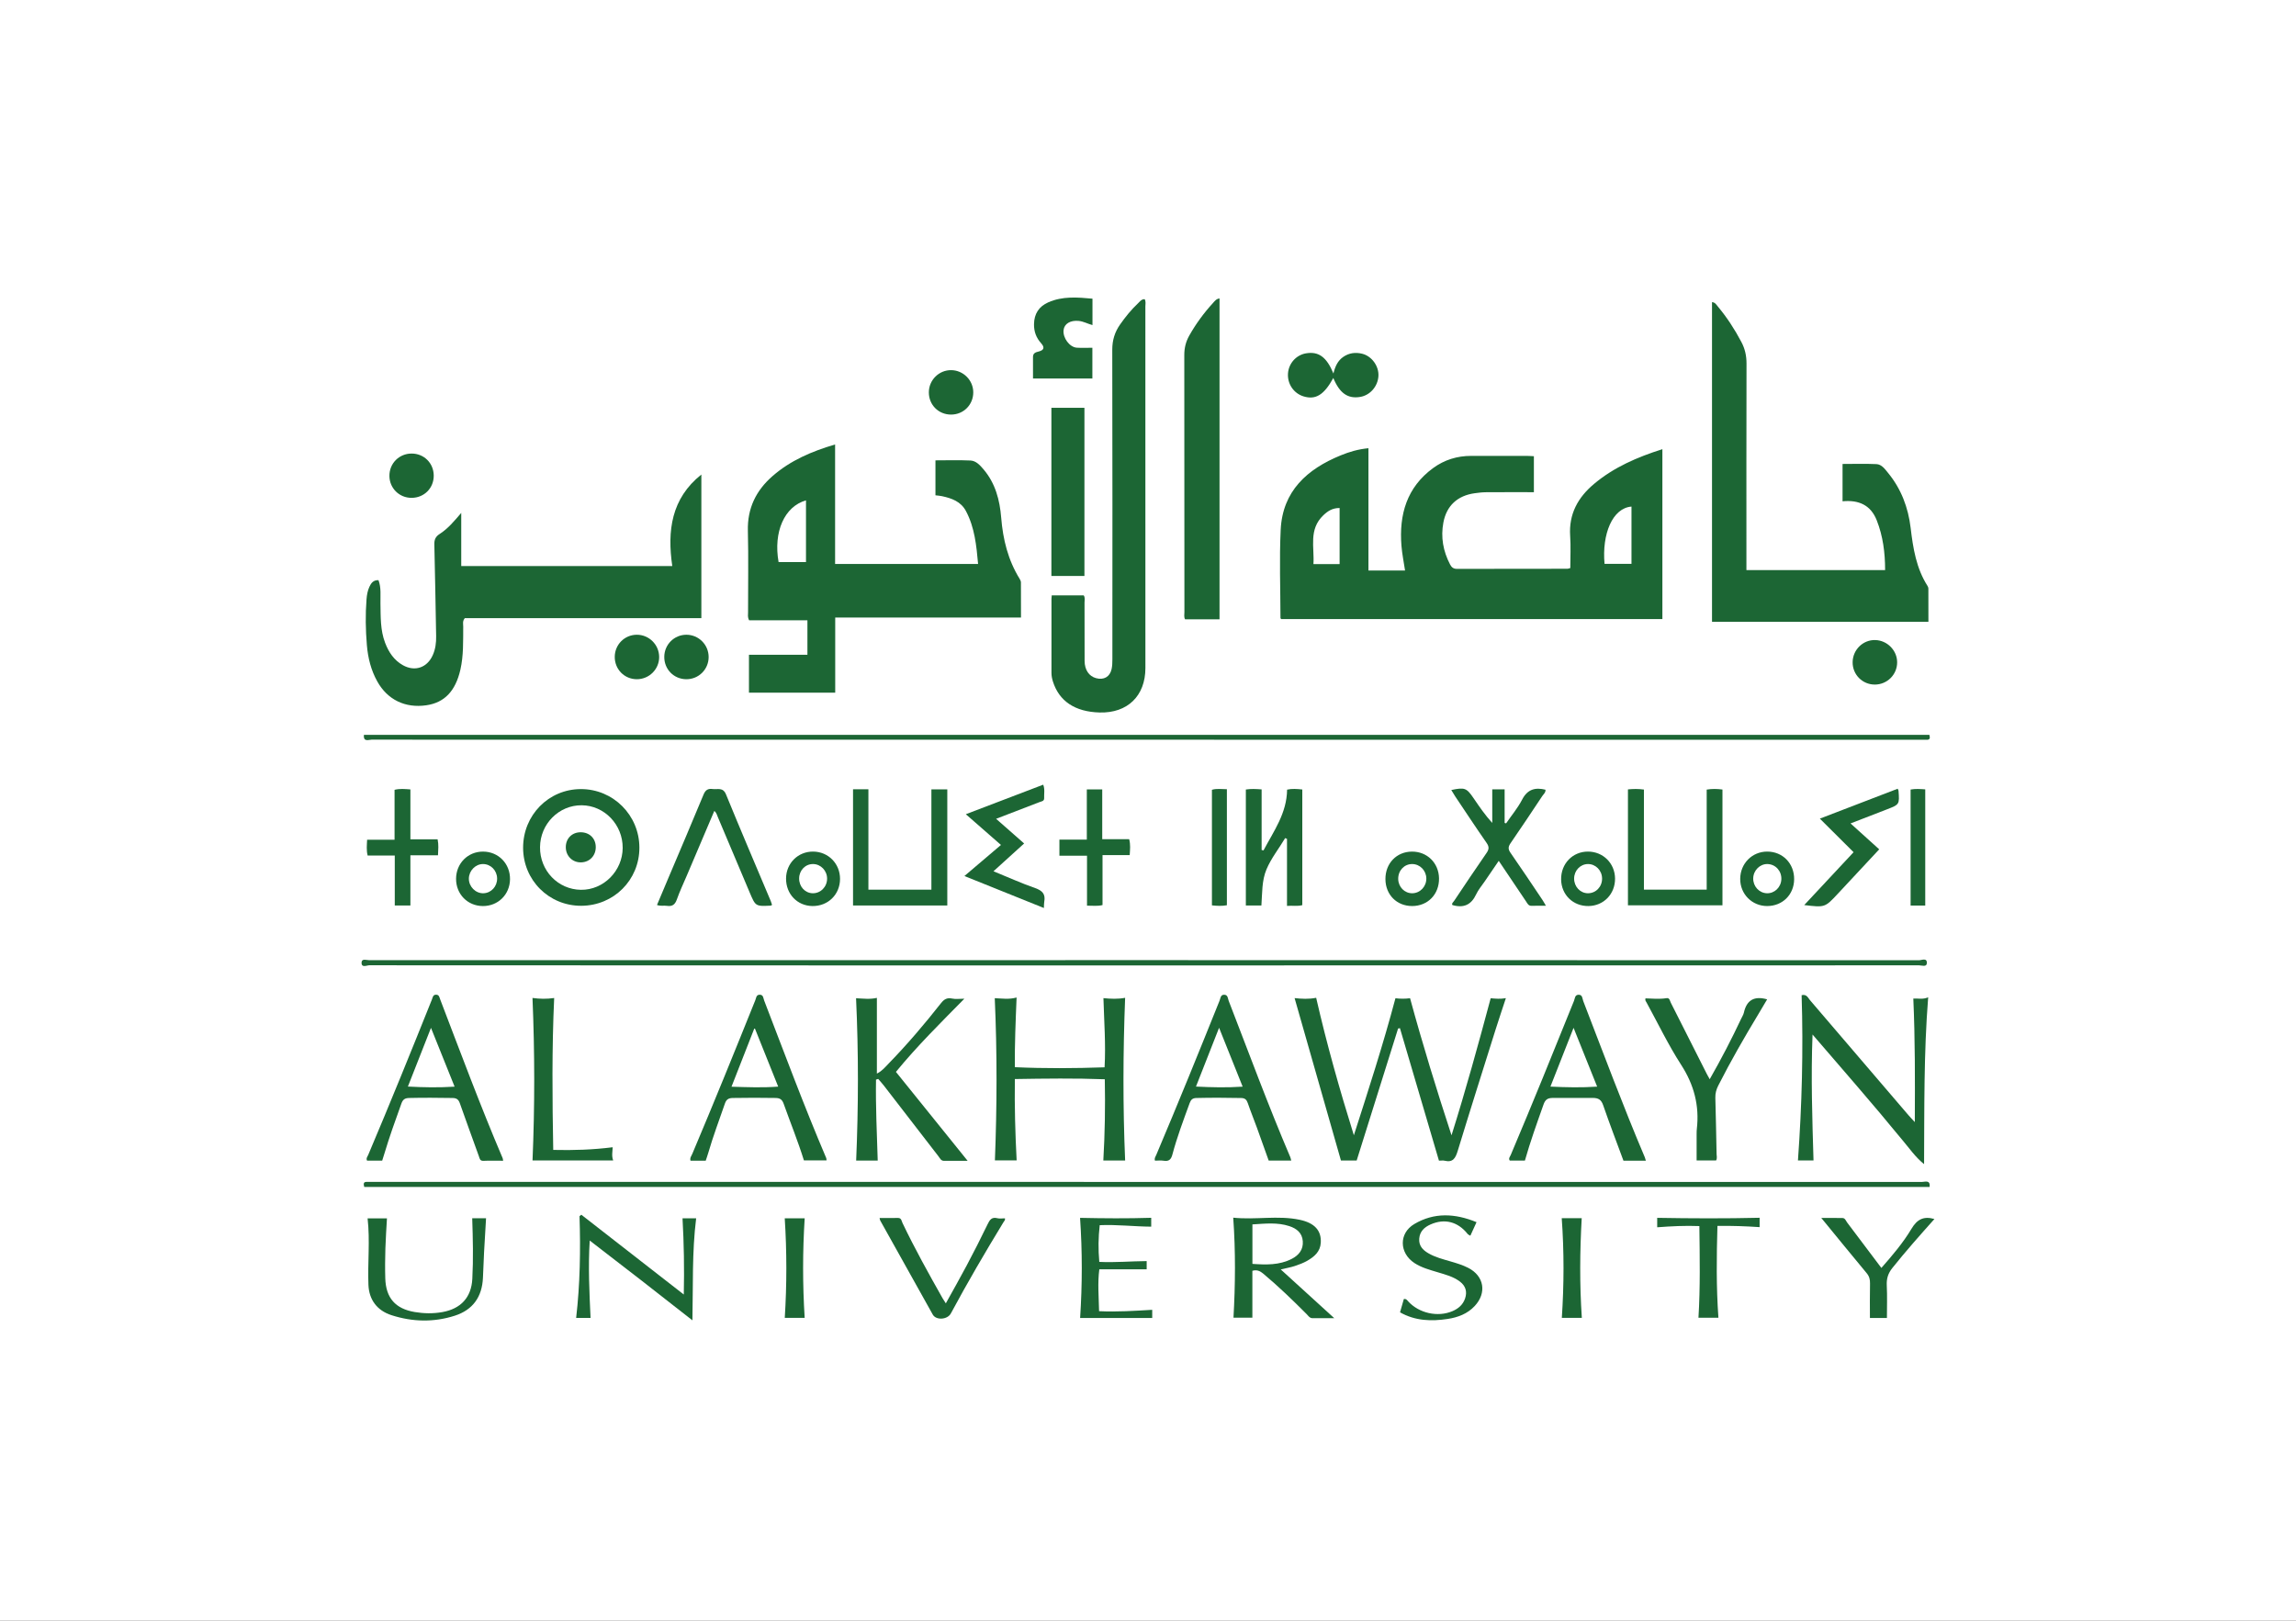 <?xml version="1.0" encoding="UTF-8"?>
<svg xmlns="http://www.w3.org/2000/svg" xmlns:xlink="http://www.w3.org/1999/xlink" width="841.89pt" height="594.29pt" viewBox="0 0 841.89 594.29" version="1.1">
<rect x="0" y="0" width="841.89" height="594.29" fill="#333333" stroke="none"/>
<defs>
<clipPath id="clip1">
  <path d="M 0 0 L 841.891 0 L 841.891 594.289 L 0 594.289 Z M 0 0 "/>
</clipPath>
</defs>
<g id="surface1">
<g clip-path="url(#clip1)" clip-rule="nonzero">
<path style=" stroke:none;fill-rule:nonzero;fill:rgb(100%,100%,100%);fill-opacity:1;" d="M 0 594.289 L 841.891 594.289 L 841.891 0 L 0 0 Z M 0 594.289 "/>
</g>
<path style=" stroke:none;fill-rule:nonzero;fill:rgb(10.999%,39.999%,20.399%);fill-opacity:1;" d="M 491.203 186.27 C 488.547 186.262 486.832 187.418 485.223 188.949 C 479.773 194.145 482.004 200.699 481.605 206.828 L 491.203 206.828 Z M 598.23 206.75 L 598.23 185.746 C 591.254 186.301 587.355 195.785 588.348 206.75 Z M 501.777 209.191 L 515.199 209.191 C 514.738 206.102 514.121 203.129 513.879 200.125 C 512.969 188.703 515.805 178.719 525.488 171.629 C 529.609 168.609 534.32 167.152 539.461 167.16 C 546.34 167.176 553.223 167.16 560.102 167.172 C 560.832 167.172 561.559 167.238 562.441 167.281 L 562.441 180.469 C 556.496 180.469 550.707 180.445 544.918 180.488 C 543.516 180.496 542.105 180.664 540.711 180.859 C 534.453 181.727 530.43 185.395 529.258 191.578 C 528.234 196.973 529.172 202.125 531.719 206.992 C 532.266 208.035 532.949 208.594 534.234 208.59 C 547.75 208.543 561.266 208.559 574.777 208.547 C 575.012 208.547 575.246 208.434 575.789 208.289 C 575.789 204.395 576.012 200.43 575.742 196.5 C 575.203 188.484 578.594 182.379 584.512 177.422 C 591.812 171.305 600.348 167.621 609.559 164.703 L 609.559 226.988 L 469.75 226.988 C 469.676 226.859 469.52 226.719 469.52 226.578 C 469.504 215.805 469.082 205.008 469.598 194.254 C 470.285 180.051 479.285 172 491.633 166.957 C 494.762 165.68 498.004 164.707 501.777 164.348 "/>
<path style=" stroke:none;fill-rule:nonzero;fill:rgb(10.999%,39.999%,20.399%);fill-opacity:1;" d="M 295.539 183.473 C 287.625 185.699 283.523 195.039 285.488 206.09 L 295.539 206.09 Z M 306.254 226.441 L 306.254 253.992 L 274.629 253.992 L 274.629 240.078 L 296.062 240.078 L 296.062 227.449 L 274.691 227.449 C 274.062 226.309 274.301 225.383 274.297 224.5 C 274.277 214.551 274.477 204.594 274.227 194.648 C 274.016 186.375 277.219 179.848 283.289 174.551 C 289.848 168.832 297.629 165.504 306.211 162.973 L 306.211 206.785 L 358.641 206.785 C 358.031 200.047 357.402 193.414 354.172 187.359 C 352.316 183.887 348.965 182.688 345.391 181.93 C 344.668 181.773 343.922 181.73 343.008 181.613 L 343.008 168.797 C 347.262 168.797 351.555 168.656 355.828 168.855 C 357.91 168.949 359.352 170.59 360.652 172.113 C 364.98 177.207 366.594 183.355 367.113 189.801 C 367.758 197.773 369.609 205.32 373.848 212.188 C 374.102 212.594 374.348 213.094 374.352 213.551 C 374.391 217.77 374.375 221.984 374.375 226.441 "/>
<path style=" stroke:none;fill-rule:nonzero;fill:rgb(10.999%,39.999%,20.399%);fill-opacity:1;" d="M 691.227 209.031 C 691.227 202.613 690.434 196.57 688.16 190.789 C 685.949 185.176 681.551 183.242 675.621 183.809 L 675.621 170.121 C 679.797 170.121 683.922 169.988 688.035 170.176 C 689.973 170.266 691.141 171.98 692.293 173.379 C 697.129 179.25 699.707 186.137 700.59 193.57 C 701.477 201.043 702.637 208.352 706.777 214.844 C 706.945 215.109 707.09 215.453 707.09 215.762 C 707.109 219.801 707.105 223.836 707.105 228.016 L 627.754 228.016 L 627.754 110.785 C 628.93 110.871 629.359 111.754 629.91 112.41 C 633.273 116.43 636.102 120.805 638.547 125.441 C 639.852 127.91 640.414 130.48 640.406 133.309 C 640.344 157.602 640.371 181.891 640.371 206.184 L 640.371 209.031 "/>
<path style=" stroke:none;fill-rule:nonzero;fill:rgb(10.999%,39.999%,20.399%);fill-opacity:1;" d="M 138.781 212.73 C 139.828 215.484 139.449 218.41 139.504 221.25 C 139.602 226.141 139.422 231.035 141.219 235.719 C 142.531 239.145 144.465 242.07 147.73 243.91 C 152.094 246.363 156.598 244.852 158.66 240.281 C 159.672 238.047 159.969 235.676 159.922 233.246 C 159.711 222.062 159.543 210.879 159.266 199.699 C 159.219 197.949 159.637 196.797 161.172 195.82 C 164.277 193.84 166.602 191.012 169.125 188.066 L 169.125 207.547 L 246.508 207.547 C 244.617 194.637 246.141 182.766 257.172 174 L 257.172 226.66 L 170.434 226.66 C 169.508 227.762 169.859 228.801 169.852 229.75 C 169.805 235.051 170.004 240.355 168.805 245.586 C 167.008 253.398 162.988 257.637 156.32 258.605 C 148.582 259.727 142.086 256.582 138.344 249.871 C 136.039 245.746 134.922 241.238 134.527 236.59 C 134.055 230.977 133.953 225.34 134.398 219.715 C 134.523 218.141 134.789 216.57 135.465 215.133 C 136.074 213.832 136.855 212.66 138.781 212.73 "/>
<path style=" stroke:none;fill-rule:nonzero;fill:rgb(10.999%,39.999%,20.399%);fill-opacity:1;" d="M 419.738 109.711 C 420.227 110.586 419.98 111.504 419.98 112.379 C 419.996 156.57 419.992 200.766 419.992 244.961 C 419.992 255.176 413.418 261.539 403.176 261.25 C 394.176 260.996 388.359 257.113 386.074 249.871 C 385.746 248.828 385.547 247.785 385.547 246.699 C 385.547 237.664 385.547 228.625 385.551 219.59 C 385.551 219.191 385.609 218.801 385.645 218.301 L 397.375 218.301 C 397.949 219.156 397.672 220.09 397.672 220.965 C 397.699 228.094 397.66 235.223 397.699 242.355 C 397.719 245.656 399.324 247.969 401.914 248.664 C 404.723 249.426 406.941 248.203 407.586 245.391 C 407.859 244.195 407.887 242.926 407.887 241.688 C 407.902 203.879 407.934 166.07 407.844 128.258 C 407.836 124.75 408.75 121.77 410.711 118.977 C 412.668 116.184 414.805 113.547 417.285 111.211 C 417.965 110.57 418.547 109.648 419.738 109.711 "/>
<path style=" stroke:none;fill-rule:nonzero;fill:rgb(10.999%,39.999%,20.399%);fill-opacity:1;" d="M 447.172 109.426 L 447.172 227.082 L 434.535 227.082 C 434.066 226.23 434.297 225.301 434.297 224.418 C 434.281 193.008 434.301 161.602 434.254 130.191 C 434.25 127.613 434.809 125.297 436.059 123.078 C 438.508 118.727 441.445 114.73 444.816 111.051 C 445.406 110.41 445.926 109.602 447.172 109.426 "/>
<path style=" stroke:none;fill-rule:nonzero;fill:rgb(10.999%,39.999%,20.399%);fill-opacity:1;" d="M 707.461 269.449 C 707.758 270.566 707.723 271.297 706.453 271.254 C 705.871 271.234 705.293 271.254 704.711 271.254 C 515.223 271.254 325.73 271.254 136.238 271.211 C 135.215 271.211 133.172 272.199 133.445 269.449 "/>
<path style=" stroke:none;fill-rule:nonzero;fill:rgb(10.999%,39.999%,20.399%);fill-opacity:1;" d="M 133.559 435.23 C 133.301 434.16 133.145 433.344 134.48 433.359 C 135.145 433.363 135.805 433.355 136.469 433.355 C 325.879 433.355 515.285 433.352 704.691 433.391 C 705.789 433.391 707.887 432.48 707.539 435.23 "/>
<path style=" stroke:none;fill-rule:nonzero;fill:rgb(10.999%,39.999%,20.399%);fill-opacity:1;" d="M 512.648 377.129 C 507.594 393.234 502.539 409.34 497.457 425.535 L 491.695 425.535 C 486.086 405.875 480.438 386.094 474.699 365.977 C 477.328 366.254 479.848 366.41 482.609 365.863 C 486.508 382.926 491.234 399.609 496.43 416.273 C 501.785 399.609 507.176 383.004 511.676 366.031 C 513.488 366.254 515.203 366.258 517.039 366.023 C 521.645 382.938 526.77 399.613 532.238 416.285 C 537.477 399.66 542.074 382.906 546.598 366.031 C 548.41 366.184 550.125 366.359 552.168 365.996 C 550.863 369.977 549.598 373.703 548.414 377.461 C 543.742 392.309 539.043 407.145 534.5 422.031 C 533.695 424.66 532.762 426.359 529.676 425.598 C 529.133 425.461 528.527 425.578 527.629 425.578 C 522.879 409.441 518.102 393.219 513.324 377 C 513.102 377.043 512.875 377.086 512.648 377.129 "/>
<path style=" stroke:none;fill-rule:nonzero;fill:rgb(10.999%,39.999%,20.399%);fill-opacity:1;" d="M 419.566 353.992 C 324.859 353.992 230.156 353.996 135.453 353.938 C 134.488 353.938 132.5 354.996 132.578 352.918 C 132.641 351.336 134.438 352.082 135.426 352.078 C 324.836 352.043 514.242 352.043 703.652 352.098 C 704.629 352.098 706.617 351.078 706.535 353.133 C 706.473 354.703 704.668 353.961 703.676 353.961 C 608.973 353.996 514.27 353.992 419.566 353.992 "/>
<path style=" stroke:none;fill-rule:nonzero;fill:rgb(10.999%,39.999%,20.399%);fill-opacity:1;" d="M 404.566 425.52 C 405.137 415.594 405.301 405.84 405.105 395.734 C 394.172 395.32 383.301 395.473 372.125 395.652 C 371.984 405.695 372.262 415.508 372.781 425.488 L 364.809 425.488 C 365.57 405.84 365.652 386.094 364.754 366.004 C 367.379 366.109 369.902 366.539 372.762 365.758 C 372.406 374.438 372.047 382.758 372.121 391.305 C 383.098 391.809 393.918 391.73 405.023 391.355 C 405.5 382.941 404.852 374.559 404.605 365.988 C 407.352 366.254 409.797 366.379 412.559 365.871 C 411.781 385.871 411.719 405.625 412.562 425.52 "/>
<path style=" stroke:none;fill-rule:nonzero;fill:rgb(10.999%,39.999%,20.399%);fill-opacity:1;" d="M 702.117 411.438 C 702.188 395.875 702.238 381.09 701.57 366.148 C 703.367 366.02 704.996 366.566 707.016 365.688 C 705.387 386.262 705.641 406.43 705.516 426.859 C 702.301 424.277 700.035 420.934 697.453 417.891 C 694.773 414.73 692.172 411.504 689.504 408.328 C 686.781 405.094 684.031 401.879 681.281 398.668 C 678.586 395.52 675.875 392.383 673.168 389.242 C 670.48 386.121 667.785 383 664.617 379.328 C 663.996 395.148 664.523 410.258 664.973 425.504 L 659.266 425.504 C 660.719 405.277 661.254 385.125 660.613 364.906 C 662.477 364.438 662.957 365.891 663.68 366.73 C 675.723 380.758 687.727 394.816 699.75 408.863 C 700.332 409.547 700.965 410.188 702.117 411.438 "/>
<path style=" stroke:none;fill-rule:nonzero;fill:rgb(10.999%,39.999%,20.399%);fill-opacity:1;" d="M 321.211 395.871 C 321.055 405.723 321.535 415.578 321.836 425.547 L 313.934 425.547 C 314.777 405.703 314.824 385.953 313.898 366.023 C 316.562 366.156 319.016 366.477 321.531 365.891 L 321.531 393.648 C 323.402 392.754 324.625 391.227 325.953 389.859 C 332.715 382.895 339 375.512 344.996 367.887 C 346.145 366.422 347.242 365.723 349.156 366.148 C 350.41 366.426 351.777 366.199 353.613 366.199 C 344.945 374.996 336.336 383.492 328.516 393.031 C 337.188 403.785 345.82 414.496 354.809 425.641 C 351.535 425.641 348.84 425.633 346.145 425.645 C 345.012 425.648 344.656 424.684 344.129 424.004 C 337.43 415.355 330.758 406.684 324.07 398.027 C 323.426 397.191 322.703 396.418 322.016 395.613 C 321.75 395.699 321.48 395.785 321.211 395.871 "/>
<path style=" stroke:none;fill-rule:nonzero;fill:rgb(10.999%,39.999%,20.399%);fill-opacity:1;" d="M 385.523 211.191 L 397.637 211.191 L 397.637 149.531 L 385.523 149.531 Z M 385.523 211.191 "/>
<path style=" stroke:none;fill-rule:nonzero;fill:rgb(10.999%,39.999%,20.399%);fill-opacity:1;" d="M 447.008 376.859 C 444.031 384.43 441.328 391.312 438.535 398.414 C 444.395 398.703 449.895 398.832 455.652 398.441 C 452.781 391.27 450.02 384.379 447.008 376.859 M 473.469 425.547 L 465.199 425.547 C 463.801 421.625 462.379 417.594 460.914 413.574 C 459.809 410.539 458.586 407.547 457.539 404.492 C 457.102 403.219 456.512 402.637 455.082 402.609 C 449.613 402.504 444.152 402.465 438.684 402.605 C 437.258 402.645 436.672 403.234 436.215 404.484 C 433.945 410.711 431.598 416.914 429.895 423.32 C 429.395 425.195 428.59 425.918 426.676 425.605 C 425.637 425.438 424.547 425.578 423.5 425.578 C 423.188 424.688 423.723 424.07 424 423.414 C 431.953 404.652 439.609 385.766 447.207 366.859 C 447.547 366.016 447.527 364.695 448.914 364.742 C 450.273 364.785 450.191 366.09 450.523 366.949 C 457.934 386.105 465.051 405.375 473.113 424.277 C 473.266 424.641 473.332 425.043 473.469 425.547 "/>
<path style=" stroke:none;fill-rule:nonzero;fill:rgb(10.999%,39.999%,20.399%);fill-opacity:1;" d="M 585.637 398.438 C 582.73 391.195 579.969 384.297 576.988 376.875 C 574.062 384.309 571.332 391.246 568.508 398.426 C 574.344 398.699 579.773 398.828 585.637 398.438 M 603.496 425.582 L 595.281 425.582 C 592.785 418.809 590.211 412.098 587.863 405.305 C 587.148 403.227 586.145 402.582 583.969 402.574 C 579.082 402.555 574.199 402.547 569.312 402.582 C 567.383 402.598 566.578 403.281 565.965 405.023 C 563.57 411.805 561.121 418.57 559.145 425.555 L 553.598 425.555 C 553.035 424.758 553.68 424.141 553.941 423.52 C 561.891 404.762 569.531 385.879 577.148 366.984 C 577.488 366.137 577.438 364.82 578.75 364.746 C 580.305 364.66 580.188 366.145 580.535 367.051 C 587.934 386.203 595.094 405.453 603.121 424.363 C 603.246 424.656 603.312 424.977 603.496 425.582 "/>
<path style=" stroke:none;fill-rule:nonzero;fill:rgb(10.999%,39.999%,20.399%);fill-opacity:1;" d="M 166.691 398.445 C 163.805 391.262 161.027 384.336 158.031 376.883 C 155.094 384.355 152.379 391.262 149.566 398.41 C 155.359 398.715 160.855 398.82 166.691 398.445 M 184.484 425.609 C 182.023 425.609 179.648 425.527 177.285 425.641 C 175.938 425.703 175.898 424.801 175.594 423.953 C 173.27 417.484 170.895 411.035 168.617 404.547 C 168.133 403.172 167.457 402.625 165.945 402.602 C 160.645 402.52 155.344 402.473 150.039 402.598 C 148.461 402.637 147.723 403.137 147.184 404.633 C 144.961 410.789 142.75 416.949 140.879 423.227 C 140.648 424.004 140.391 424.773 140.137 425.578 L 134.598 425.578 C 134.141 424.734 134.742 424.109 135.012 423.477 C 143.031 404.559 150.754 385.52 158.391 366.445 C 158.68 365.727 158.734 364.727 159.887 364.723 C 161.023 364.723 161.102 365.66 161.391 366.41 C 168.859 385.906 176.129 405.48 184.32 424.691 C 184.41 424.902 184.406 425.156 184.484 425.609 "/>
<path style=" stroke:none;fill-rule:nonzero;fill:rgb(10.999%,39.999%,20.399%);fill-opacity:1;" d="M 276.695 376.84 C 273.707 384.469 271.008 391.363 268.223 398.469 C 274.215 398.637 279.652 398.871 285.344 398.43 C 282.492 391.309 279.734 384.43 276.695 376.84 M 258.77 425.586 L 253.191 425.586 C 252.883 424.574 253.535 423.828 253.867 423.043 C 261.773 404.352 269.391 385.543 276.965 366.715 C 277.281 365.93 277.273 364.766 278.52 364.734 C 279.938 364.695 279.871 366 280.195 366.844 C 287.629 386.172 294.84 405.582 302.965 424.637 C 303.055 424.844 303.027 425.105 303.07 425.488 L 294.781 425.488 C 292.617 418.512 289.836 411.695 287.367 404.762 C 286.797 403.16 286.039 402.621 284.348 402.594 C 279.129 402.52 273.914 402.492 268.691 402.598 C 267.105 402.629 266.328 403.145 265.812 404.629 C 263.734 410.656 261.473 416.621 259.699 422.754 C 259.426 423.699 259.09 424.629 258.77 425.586 "/>
<path style=" stroke:none;fill-rule:nonzero;fill:rgb(10.999%,39.999%,20.399%);fill-opacity:1;" d="M 198.016 310.641 C 197.945 319.234 204.586 326.152 213.004 326.266 C 221.297 326.375 228.273 319.383 228.324 310.91 C 228.375 302.371 221.609 295.332 213.289 295.27 C 204.938 295.203 198.078 302.105 198.016 310.641 M 234.449 310.801 C 234.473 322.656 225.055 332.078 213.137 332.125 C 201.281 332.172 191.824 322.738 191.812 310.852 C 191.797 298.906 201.152 289.379 212.938 289.336 C 224.82 289.289 234.43 298.879 234.449 310.801 "/>
<path style=" stroke:none;fill-rule:nonzero;fill:rgb(10.999%,39.999%,20.399%);fill-opacity:1;" d="M 625.805 326.199 L 625.805 289.523 C 627.777 289.195 629.617 289.238 631.586 289.496 L 631.586 331.949 L 596.93 331.949 L 596.93 289.449 C 598.859 289.258 600.719 289.215 602.789 289.508 L 602.789 326.199 "/>
<path style=" stroke:none;fill-rule:nonzero;fill:rgb(10.999%,39.999%,20.399%);fill-opacity:1;" d="M 312.789 289.402 L 318.422 289.402 L 318.422 326.215 L 341.523 326.215 L 341.523 289.441 L 347.352 289.441 L 347.352 332.016 L 312.789 332.016 "/>
<path style=" stroke:none;fill-rule:nonzero;fill:rgb(10.999%,39.999%,20.399%);fill-opacity:1;" d="M 626.91 395.723 C 631.195 388.23 634.953 380.957 638.441 373.547 C 638.797 372.797 639.273 372.07 639.449 371.277 C 640.469 366.68 643.273 365.09 647.973 366.434 C 646.945 368.172 645.879 370 644.781 371.812 C 639.598 380.398 634.598 389.09 630.055 398.035 C 629.32 399.48 628.93 400.91 628.977 402.543 C 629.172 409.422 629.297 416.297 629.434 423.176 C 629.449 423.902 629.711 424.652 629.254 425.508 L 622.109 425.508 C 622.109 422.211 622.105 418.938 622.113 415.664 C 622.117 415.086 622.125 414.5 622.191 413.926 C 623.168 405.391 621.164 397.766 616.445 390.453 C 611.738 383.16 607.953 375.273 603.781 367.637 C 603.555 367.223 603.133 366.852 603.355 366.07 C 605.891 366.164 608.492 366.406 611.082 366 C 612.23 365.82 612.285 366.949 612.629 367.629 C 617.051 376.348 621.449 385.082 625.859 393.809 C 626.121 394.32 626.414 394.816 626.91 395.723 "/>
<path style=" stroke:none;fill-rule:nonzero;fill:rgb(10.999%,39.999%,20.399%);fill-opacity:1;" d="M 456.824 289.492 C 458.711 289.195 460.508 289.289 462.609 289.449 L 462.609 311.668 C 462.84 311.719 463.07 311.77 463.301 311.82 C 467.008 304.797 471.848 298.23 471.949 289.539 C 473.699 289.141 475.539 289.266 477.523 289.484 L 477.523 331.887 C 475.742 332.387 473.938 331.98 471.914 332.168 L 471.914 307.586 C 471.688 307.492 471.465 307.398 471.238 307.305 C 468.973 311.133 466.137 314.633 464.398 318.75 C 462.641 322.902 462.852 327.48 462.527 332.012 L 456.824 332.012 "/>
<path style=" stroke:none;fill-rule:nonzero;fill:rgb(10.999%,39.999%,20.399%);fill-opacity:1;" d="M 566.855 332.121 C 564.867 332.121 563.234 332.074 561.605 332.137 C 560.434 332.18 560.09 331.301 559.594 330.562 C 556.309 325.691 553.031 320.816 549.555 315.645 C 547.742 318.301 546.074 320.738 544.414 323.18 C 543.344 324.758 542.059 326.234 541.266 327.941 C 539.484 331.773 536.676 333.062 532.562 331.852 C 532.203 331.246 532.883 330.789 533.219 330.289 C 537.137 324.441 541.039 318.578 545.055 312.797 C 545.996 311.441 546.105 310.512 545.117 309.094 C 541.188 303.453 537.406 297.711 533.578 291.996 C 533.086 291.258 532.645 290.484 532.152 289.676 C 537.121 288.641 537.746 288.887 540.402 292.785 C 542.473 295.824 544.543 298.863 547.176 301.742 L 547.176 289.43 L 551.711 289.43 L 551.711 301.746 C 551.891 301.797 552.07 301.848 552.254 301.898 C 554.242 299 556.543 296.262 558.145 293.164 C 560.098 289.387 562.922 288.641 566.691 289.566 C 566.809 290.562 566.004 291.168 565.523 291.883 C 561.672 297.676 557.82 303.473 553.871 309.203 C 552.988 310.484 552.949 311.375 553.863 312.688 C 557.84 318.398 561.688 324.191 565.574 329.965 C 565.973 330.555 566.305 331.191 566.855 332.121 "/>
<path style=" stroke:none;fill-rule:nonzero;fill:rgb(10.999%,39.999%,20.399%);fill-opacity:1;" d="M 459.234 463.426 C 464.211 463.777 469.07 463.93 473.605 461.617 C 476.227 460.281 477.93 458.234 477.703 455.125 C 477.488 452.066 475.445 450.461 472.762 449.582 C 468.414 448.152 463.984 448.66 459.234 448.953 Z M 469.621 465.465 C 476.285 471.535 482.566 477.254 489.246 483.34 C 486.309 483.34 483.801 483.34 481.289 483.344 C 480.219 483.344 479.73 482.477 479.113 481.852 C 473.965 476.688 468.73 471.621 463.121 466.945 C 461.938 465.957 460.754 465.508 459.215 465.969 L 459.215 483.156 L 452.289 483.156 C 452.961 471.105 453.09 458.992 452.199 446.484 C 460.453 447.352 468.555 445.566 476.57 447.258 C 482.074 448.422 484.543 451.234 484.301 455.656 C 484.117 458.977 481.891 460.82 479.32 462.297 C 477.895 463.113 476.32 463.695 474.754 464.215 C 473.285 464.699 471.742 464.961 469.621 465.465 "/>
<path style=" stroke:none;fill-rule:nonzero;fill:rgb(10.999%,39.999%,20.399%);fill-opacity:1;" d="M 250.266 446.727 L 255.262 446.727 C 253.715 459.145 254.172 471.516 253.895 484.133 C 241.5 474.359 229.125 464.781 216.234 454.867 C 215.633 464.629 216.117 473.883 216.543 483.238 L 211.262 483.238 C 212.695 470.824 212.906 458.383 212.496 445.926 C 212.719 445.754 212.938 445.578 213.16 445.406 C 225.504 455.02 237.848 464.633 250.73 474.664 C 250.938 464.988 250.785 455.961 250.266 446.727 "/>
<path style=" stroke:none;fill-rule:nonzero;fill:rgb(10.999%,39.999%,20.399%);fill-opacity:1;" d="M 240.906 331.832 C 242.336 328.445 243.734 325.105 245.145 321.773 C 249.434 311.637 253.773 301.52 257.973 291.348 C 258.676 289.641 259.633 289.082 261.316 289.312 C 263.109 289.559 265.09 288.543 266.215 291.293 C 271.566 304.395 277.145 317.402 282.641 330.445 C 282.824 330.891 282.953 331.359 283.098 331.793 C 282.844 331.938 282.715 332.07 282.586 332.074 C 277.051 332.336 277.043 332.336 274.906 327.281 C 271.008 318.055 267.121 308.824 263.215 299.605 C 262.898 298.855 262.734 298.004 261.918 297.348 C 258.535 305.297 255.172 313.203 251.812 321.109 C 250.582 324.004 249.223 326.852 248.184 329.812 C 247.512 331.723 246.477 332.453 244.527 332.141 C 243.414 331.961 242.246 332.34 240.906 331.832 "/>
<path style=" stroke:none;fill-rule:nonzero;fill:rgb(10.999%,39.999%,20.399%);fill-opacity:1;" d="M 202.859 421.641 C 210.422 421.824 217.504 421.57 224.656 420.664 C 224.582 422.383 224.219 423.848 224.84 425.492 L 195.266 425.492 C 196.105 405.66 196.086 385.914 195.254 365.922 C 197.941 366.285 200.391 366.344 203.203 365.941 C 202.348 384.57 202.516 402.988 202.859 421.641 "/>
<path style=" stroke:none;fill-rule:nonzero;fill:rgb(10.999%,39.999%,20.399%);fill-opacity:1;" d="M 400.547 127.516 L 400.547 138.785 L 378.781 138.785 C 378.781 136.125 378.793 133.5 378.777 130.875 C 378.766 129.422 379.844 129.141 380.898 128.879 C 382.945 128.367 383.031 127.27 381.773 125.879 C 379.957 123.875 379.109 121.582 379.148 118.863 C 379.203 115.043 380.969 112.363 384.387 110.855 C 389.594 108.559 395.031 109 400.586 109.516 L 400.586 119.203 C 398.773 118.703 397.246 117.828 395.5 117.664 C 392.469 117.383 390.258 118.699 389.988 121.016 C 389.656 123.902 392.203 127.344 394.895 127.496 C 396.695 127.598 398.504 127.516 400.547 127.516 "/>
<path style=" stroke:none;fill-rule:nonzero;fill:rgb(10.999%,39.999%,20.399%);fill-opacity:1;" d="M 364.285 319.469 C 369.645 321.66 374.555 323.879 379.613 325.652 C 382.266 326.582 383.422 327.902 382.902 330.652 C 382.781 331.277 382.824 331.934 382.773 332.941 C 373.051 329.027 363.578 325.215 353.629 321.211 C 358.203 317.324 362.5 313.672 367.027 309.82 C 362.766 306.094 358.621 302.469 354.145 298.551 C 363.785 294.875 373.086 291.324 382.527 287.719 C 383.191 289.422 382.793 291.062 382.867 292.652 C 382.922 293.797 381.863 293.836 381.145 294.117 C 376 296.117 370.844 298.086 365.246 300.234 C 368.785 303.348 372.039 306.211 375.527 309.277 C 371.812 312.648 368.223 315.898 364.285 319.469 "/>
<path style=" stroke:none;fill-rule:nonzero;fill:rgb(10.999%,39.999%,20.399%);fill-opacity:1;" d="M 173.152 446.691 L 178.223 446.691 C 177.98 450.871 177.719 454.977 177.5 459.082 C 177.336 462.223 177.219 465.367 177.086 468.512 C 176.785 475.504 173.391 480.305 166.746 482.434 C 159.035 484.906 151.223 484.719 143.543 482.238 C 138.242 480.527 135.309 476.551 135.094 471.109 C 134.777 463.031 135.719 454.941 134.789 446.73 L 141.891 446.73 C 141.691 450.406 141.422 454.098 141.312 457.793 C 141.207 461.434 141.164 465.082 141.273 468.723 C 141.484 475.93 144.984 479.891 152.066 481.082 C 155.438 481.648 158.824 481.707 162.203 481.105 C 168.926 479.902 172.824 475.777 173.188 468.945 C 173.578 461.598 173.402 454.234 173.152 446.691 "/>
<path style=" stroke:none;fill-rule:nonzero;fill:rgb(10.999%,39.999%,20.399%);fill-opacity:1;" d="M 661.57 331.863 C 667.746 325.25 673.664 318.906 679.664 312.477 C 675.613 308.449 671.645 304.496 667.297 300.168 C 677.164 296.379 686.504 292.785 695.836 289.203 C 696.02 289.629 696.129 289.77 696.141 289.922 C 696.516 294.996 696.512 294.988 691.816 296.797 C 687.586 298.422 683.363 300.066 678.551 301.93 C 682.242 305.266 685.598 308.293 689.066 311.426 C 683.625 317.266 678.734 322.52 673.832 327.766 C 669.16 332.77 669.156 332.766 661.57 331.863 "/>
<path style=" stroke:none;fill-rule:nonzero;fill:rgb(10.999%,39.999%,20.399%);fill-opacity:1;" d="M 488.898 138.598 C 485.492 144.801 482.426 146.695 477.992 145.344 C 474.387 144.242 472.031 140.797 472.273 136.973 C 472.508 133.27 475.254 130.18 478.855 129.562 C 483.461 128.777 486.414 130.844 488.938 136.949 C 489.578 134.301 490.555 132.215 492.578 130.84 C 494.699 129.395 497.039 129.105 499.473 129.703 C 503.02 130.574 505.66 134.273 505.438 137.906 C 505.199 141.711 502.379 144.934 498.75 145.539 C 494.215 146.301 491.184 144.168 488.898 138.598 "/>
<path style=" stroke:none;fill-rule:nonzero;fill:rgb(10.999%,39.999%,20.399%);fill-opacity:1;" d="M 322.523 446.602 C 324.84 446.602 327.039 446.637 329.234 446.586 C 330.559 446.555 330.562 447.68 330.918 448.418 C 335.414 457.844 340.496 466.957 345.633 476.047 C 345.914 476.547 346.246 477.016 346.812 477.902 C 349.457 473.117 352.031 468.613 354.453 464.031 C 357.09 459.051 359.66 454.039 362.098 448.965 C 362.898 447.289 363.621 446.141 365.734 446.688 C 366.586 446.91 367.539 446.723 368.469 446.723 C 368.684 447.352 368.188 447.766 367.902 448.23 C 361.219 459.199 354.734 470.277 348.66 481.598 C 347.422 483.91 343.242 484.188 342.027 482.023 C 335.582 470.535 329.172 459.031 322.758 447.527 C 322.645 447.328 322.641 447.078 322.523 446.602 "/>
<path style=" stroke:none;fill-rule:nonzero;fill:rgb(10.999%,39.999%,20.399%);fill-opacity:1;" d="M 396.055 483.258 C 396.855 470.98 396.883 458.91 396.031 446.551 C 404.801 446.742 413.379 446.805 422.125 446.531 L 422.125 449.781 C 415.867 449.738 409.633 448.965 403.242 449.238 C 402.727 453.727 402.668 458.07 403.086 462.699 C 408.859 462.98 414.605 462.449 420.461 462.406 L 420.461 465.43 L 403.094 465.43 C 402.438 470.383 402.891 475.457 403.008 480.77 C 409.535 481.082 415.945 480.656 422.492 480.27 L 422.492 483.258 "/>
<path style=" stroke:none;fill-rule:nonzero;fill:rgb(10.999%,39.999%,20.399%);fill-opacity:1;" d="M 541.41 448.137 C 540.547 450.023 539.875 451.496 539.141 453.102 C 538.68 452.812 538.348 452.703 538.164 452.473 C 534.59 447.953 529.691 446.676 524.512 448.988 C 522.277 449.984 520.613 451.508 520.402 454.141 C 520.195 456.727 521.637 458.293 523.703 459.508 C 526.238 460.996 529.055 461.703 531.832 462.512 C 534.062 463.16 536.281 463.828 538.355 464.883 C 544.203 467.867 545.246 474.047 540.746 478.875 C 538.062 481.75 534.598 483.039 530.855 483.613 C 524.863 484.527 518.98 484.367 513.359 481.195 C 513.832 479.531 514.297 477.906 514.746 476.336 C 515.574 476.141 515.883 476.652 516.273 477.09 C 520.246 481.531 527.219 483.09 532.652 480.734 C 534.781 479.809 536.445 478.383 537.215 476.098 C 538.051 473.629 537.422 471.527 535.344 469.938 C 532.918 468.082 530 467.355 527.156 466.492 C 524.223 465.602 521.25 464.828 518.645 463.121 C 513.051 459.453 512.859 452.207 518.594 448.816 C 525.891 444.5 533.535 444.887 541.41 448.137 "/>
<path style=" stroke:none;fill-rule:nonzero;fill:rgb(10.999%,39.999%,20.399%);fill-opacity:1;" d="M 144.676 307.902 L 144.676 289.602 C 146.648 289.117 148.43 289.312 150.484 289.457 L 150.484 307.758 L 160.461 307.758 C 160.887 309.73 160.691 311.516 160.602 313.613 L 150.484 313.613 L 150.484 332.023 L 144.754 332.023 L 144.754 313.695 L 134.801 313.695 C 134.309 311.691 134.523 309.914 134.613 307.902 "/>
<path style=" stroke:none;fill-rule:nonzero;fill:rgb(10.999%,39.999%,20.399%);fill-opacity:1;" d="M 709.312 446.973 C 703.969 452.949 698.762 458.824 693.859 464.965 C 692.301 466.918 691.715 468.863 691.836 471.332 C 692.035 475.266 691.891 479.215 691.891 483.258 L 685.66 483.258 C 685.66 479.008 685.594 474.824 685.695 470.648 C 685.734 469.152 685.43 467.988 684.449 466.812 C 679 460.273 673.633 453.668 667.832 446.594 C 670.746 446.594 673.168 446.562 675.59 446.609 C 676.578 446.629 676.824 447.621 677.301 448.25 C 681.441 453.715 685.559 459.203 689.855 464.914 C 693.992 460.219 697.848 455.66 700.883 450.582 C 702.91 447.188 705.238 445.809 709.312 446.973 "/>
<path style=" stroke:none;fill-rule:nonzero;fill:rgb(10.999%,39.999%,20.399%);fill-opacity:1;" d="M 404.27 313.535 L 404.27 331.863 C 402.316 332.348 400.551 332.043 398.582 332.09 L 398.582 313.762 L 388.461 313.762 L 388.461 307.859 L 398.512 307.859 L 398.512 289.449 L 404.164 289.449 L 404.164 307.695 L 414.035 307.695 C 414.586 309.695 414.355 311.48 414.238 313.535 "/>
<path style=" stroke:none;fill-rule:nonzero;fill:rgb(10.999%,39.999%,20.399%);fill-opacity:1;" d="M 607.656 450.008 L 607.656 446.547 C 620.168 446.762 632.641 446.816 645.211 446.52 L 645.211 449.953 C 640.117 449.613 635.109 449.426 629.746 449.512 C 629.422 460.781 629.293 471.902 630.105 483.188 L 622.785 483.188 C 623.469 472.043 623.254 460.914 623.117 449.566 C 617.895 449.363 612.891 449.609 607.656 450.008 "/>
<path style=" stroke:none;fill-rule:nonzero;fill:rgb(10.999%,39.999%,20.399%);fill-opacity:1;" d="M 705.941 332.051 L 700.574 332.051 L 700.574 289.5 C 702.34 289.176 704.047 289.305 705.941 289.434 "/>
<path style=" stroke:none;fill-rule:nonzero;fill:rgb(10.999%,39.999%,20.399%);fill-opacity:1;" d="M 287.746 446.707 L 295.059 446.707 C 294.293 458.891 294.289 470.992 295.055 483.223 L 287.758 483.223 C 288.523 471.012 288.527 458.91 287.746 446.707 "/>
<path style=" stroke:none;fill-rule:nonzero;fill:rgb(10.999%,39.999%,20.399%);fill-opacity:1;" d="M 572.652 446.68 L 579.977 446.68 C 579.293 458.816 579.191 470.949 580.02 483.215 L 572.688 483.215 C 573.496 471.035 573.539 458.977 572.652 446.68 "/>
<path style=" stroke:none;fill-rule:nonzero;fill:rgb(10.999%,39.999%,20.399%);fill-opacity:1;" d="M 577.195 322.152 C 577.184 325.098 579.43 327.504 582.219 327.531 C 585.172 327.559 587.488 325.148 587.445 322.082 C 587.402 319.156 585.094 316.805 582.273 316.82 C 579.457 316.836 577.203 319.199 577.195 322.152 M 592.203 322.145 C 592.242 327.793 588.051 332.141 582.48 332.219 C 576.84 332.301 572.52 328.125 572.426 322.492 C 572.332 316.711 576.602 312.258 582.25 312.25 C 587.824 312.246 592.16 316.555 592.203 322.145 "/>
<path style=" stroke:none;fill-rule:nonzero;fill:rgb(10.999%,39.999%,20.399%);fill-opacity:1;" d="M 293.027 322.066 C 292.988 325.055 295.148 327.453 297.957 327.527 C 300.879 327.609 303.285 325.184 303.277 322.16 C 303.273 319.254 300.977 316.855 298.168 316.82 C 295.312 316.785 293.066 319.078 293.027 322.066 M 297.891 332.219 C 292.332 332.145 288.18 327.801 288.227 322.105 C 288.273 316.504 292.629 312.195 298.188 312.25 C 303.746 312.305 308.039 316.688 308.023 322.281 C 308.004 327.992 303.613 332.297 297.891 332.219 "/>
<path style=" stroke:none;fill-rule:nonzero;fill:rgb(10.999%,39.999%,20.399%);fill-opacity:1;" d="M 444.387 331.969 L 444.387 289.598 C 446.141 289.055 447.918 289.383 449.871 289.379 L 449.871 331.93 C 448.059 332.25 446.289 332.184 444.387 331.969 "/>
<path style=" stroke:none;fill-rule:nonzero;fill:rgb(10.999%,39.999%,20.399%);fill-opacity:1;" d="M 182.281 322.094 C 182.238 319.156 179.949 316.824 177.105 316.82 C 174.34 316.816 171.957 319.266 171.922 322.141 C 171.887 325.094 174.398 327.625 177.277 327.531 C 180.117 327.441 182.324 325.039 182.281 322.094 M 177.023 332.223 C 171.438 332.18 167.207 327.855 167.23 322.219 C 167.254 316.586 171.551 312.246 177.102 312.254 C 182.77 312.258 187.094 316.691 187.012 322.414 C 186.934 328.023 182.613 332.262 177.023 332.223 "/>
<path style=" stroke:none;fill-rule:nonzero;fill:rgb(10.999%,39.999%,20.399%);fill-opacity:1;" d="M 642.863 322.051 C 642.801 324.98 645.012 327.418 647.836 327.531 C 650.664 327.645 653.051 325.363 653.18 322.426 C 653.312 319.371 651.051 316.883 648.086 316.82 C 645.309 316.762 642.926 319.145 642.863 322.051 M 657.871 322.391 C 657.832 328.047 653.598 332.238 647.941 332.219 C 642.395 332.199 638.051 327.801 638.094 322.242 C 638.133 316.621 642.445 312.262 647.969 312.25 C 653.668 312.242 657.914 316.59 657.871 322.391 "/>
<path style=" stroke:none;fill-rule:nonzero;fill:rgb(10.999%,39.999%,20.399%);fill-opacity:1;" d="M 512.691 322.309 C 512.746 325.238 515.027 327.555 517.836 327.531 C 520.742 327.512 523.07 325.035 523 322.043 C 522.93 319.145 520.633 316.832 517.816 316.82 C 514.891 316.809 512.633 319.23 512.691 322.309 M 508.004 322.34 C 507.977 316.59 512.059 312.324 517.66 312.258 C 523.266 312.191 527.57 316.41 527.656 322.051 C 527.742 327.891 523.57 332.203 517.828 332.219 C 512.164 332.234 508.035 328.078 508.004 322.34 "/>
<path style=" stroke:none;fill-rule:nonzero;fill:rgb(10.999%,39.999%,20.399%);fill-opacity:1;" d="M 259.844 240.938 C 259.828 245.48 256.16 249.098 251.605 249.051 C 247.031 249 243.492 245.348 243.574 240.758 C 243.648 236.305 247.23 232.754 251.66 232.742 C 256.188 232.734 259.859 236.41 259.844 240.938 "/>
<path style=" stroke:none;fill-rule:nonzero;fill:rgb(10.999%,39.999%,20.399%);fill-opacity:1;" d="M 679.316 242.781 C 679.375 238.234 683.133 234.566 687.609 234.688 C 692.012 234.809 695.625 238.473 695.641 242.84 C 695.656 247.359 691.98 251.02 687.434 251.012 C 682.883 251.008 679.262 247.336 679.316 242.781 "/>
<path style=" stroke:none;fill-rule:nonzero;fill:rgb(10.999%,39.999%,20.399%);fill-opacity:1;" d="M 233.484 249.051 C 228.934 249.031 225.367 245.387 225.414 240.805 C 225.465 236.336 229 232.789 233.445 232.742 C 237.961 232.699 241.676 236.367 241.699 240.891 C 241.723 245.395 238.027 249.062 233.484 249.051 "/>
<path style=" stroke:none;fill-rule:nonzero;fill:rgb(10.999%,39.999%,20.399%);fill-opacity:1;" d="M 356.875 143.82 C 356.898 148.402 353.312 152.012 348.742 152.016 C 344.133 152.02 340.582 148.473 340.586 143.863 C 340.586 139.348 344.316 135.656 348.82 135.723 C 353.234 135.785 356.852 139.426 356.875 143.82 "/>
<path style=" stroke:none;fill-rule:nonzero;fill:rgb(10.999%,39.999%,20.399%);fill-opacity:1;" d="M 150.902 182.547 C 146.414 182.555 142.836 179.027 142.789 174.543 C 142.738 169.938 146.336 166.301 150.938 166.305 C 155.465 166.309 158.977 169.781 159.039 174.32 C 159.105 178.945 155.551 182.539 150.902 182.547 "/>
<path style=" stroke:none;fill-rule:nonzero;fill:rgb(10.999%,39.999%,20.399%);fill-opacity:1;" d="M 218.453 310.574 C 218.477 313.746 216.219 316.121 213.102 316.207 C 209.914 316.297 207.453 313.844 207.465 310.605 C 207.477 307.422 209.762 305.152 212.938 305.164 C 216.156 305.176 218.434 307.406 218.453 310.574 "/>
</g>
</svg>
